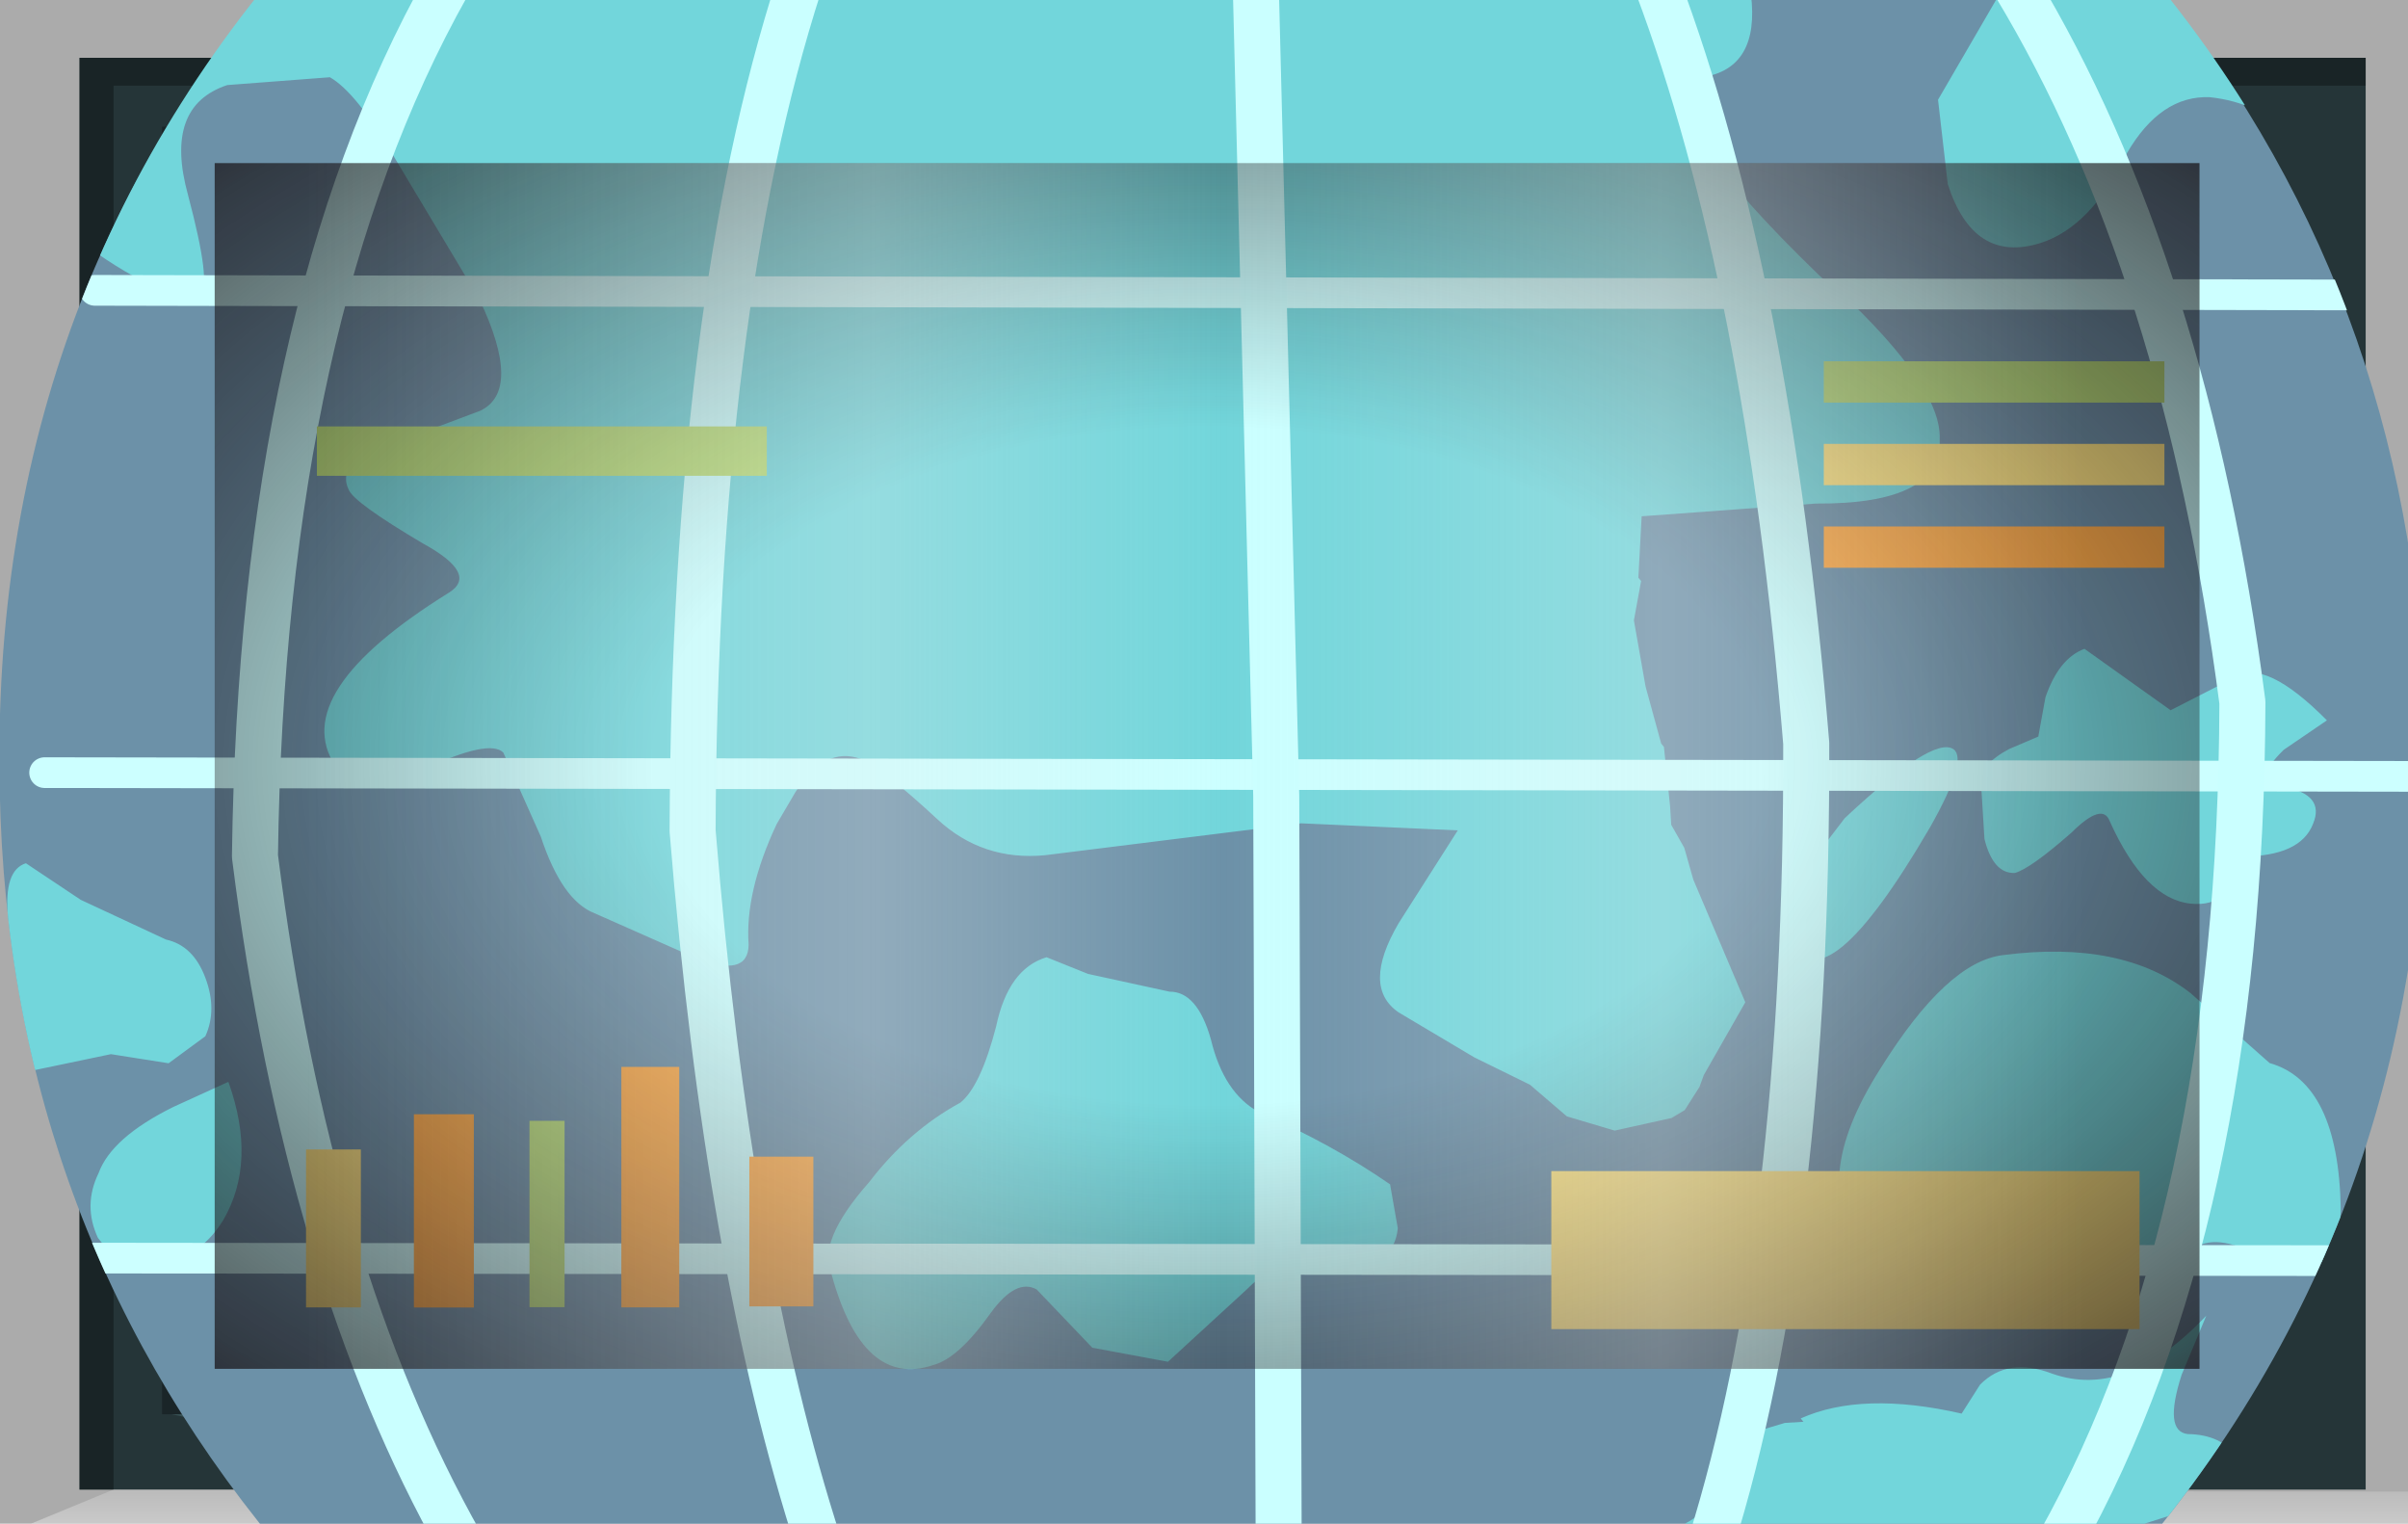 <?xml version="1.0" encoding="UTF-8" standalone="no"?>
<svg xmlns:xlink="http://www.w3.org/1999/xlink" height="73.8px" width="116.65px" xmlns="http://www.w3.org/2000/svg">
  <g transform="matrix(1.0, 0.0, 0.0, 1.0, 0.0, 0.0)">
    <use height="73.8" transform="matrix(1.0, 0.0, 0.0, 1.0, 0.0, 0.0)" width="116.65" xlink:href="#shape0"/>
    <clipPath id="clipPath0" transform="matrix(1.0, 0.0, 0.0, 1.0, 0.0, 0.0)">
      <use height="58.4" transform="matrix(1.0, 0.0, 0.0, 1.0, 10.4, 7.9)" width="96.15" xlink:href="#shape1"/>
    </clipPath>
    <g clip-path="url(#clipPath0)">
      <use height="29.45" transform="matrix(2.957, 0.308, -0.308, 2.957, 0.994, -13.064)" width="42.45" xlink:href="#shape2"/>
      <clipPath id="clipPath1" transform="">
        <use height="40.2" transform="matrix(2.957, 0.308, -0.308, 2.957, 6.382, -28.942)" width="39.55" xlink:href="#shape3"/>
      </clipPath>
    </g>
    <g clip-path="url(#clipPath1)">
      <use height="29.4" transform="matrix(2.957, 0.308, -0.308, 2.957, 1.437, -13.018)" width="42.05" xlink:href="#shape4"/>
    </g>
    <use height="2.0" transform="matrix(1.727, 0.0, 0.0, 3.827, 75.15, 56.723)" width="16.5" xlink:href="#shape5"/>
    <use height="2.0" transform="matrix(1.321, 0.0, 0.0, 1.196, 15.35, 20.654)" width="16.5" xlink:href="#shape6"/>
    <use height="2.0" transform="matrix(0.103, 0.0, 0.0, 4.513, 25.65, 54.288)" width="16.5" xlink:href="#shape6"/>
    <use height="2.0" transform="matrix(0.176, 0.0, 0.0, 4.681, 20.05, 53.969)" width="16.5" xlink:href="#shape7"/>
    <use height="2.0" transform="matrix(0.161, 0.0, 0.0, 3.825, 14.825, 55.675)" width="16.5" xlink:href="#shape5"/>
    <use height="2.0" transform="matrix(0.17, 0.0, 0.0, 5.824, 30.1, 51.676)" width="16.5" xlink:href="#shape7"/>
    <use height="2.0" transform="matrix(0.188, 0.0, 0.0, 3.626, 36.3, 56.024)" width="16.5" xlink:href="#shape7"/>
    <use height="2.0" transform="matrix(1.0, 0.0, 0.0, 1.0, 88.35, 17.5)" width="16.5" xlink:href="#shape6"/>
    <use height="2.0" transform="matrix(1.0, 0.0, 0.0, 1.0, 88.35, 21.5)" width="16.5" xlink:href="#shape5"/>
    <use height="2.0" transform="matrix(1.0, 0.0, 0.0, 1.0, 88.35, 25.5)" width="16.5" xlink:href="#shape7"/>
    <use height="58.4" transform="matrix(1.0, 0.0, 0.0, 1.0, 10.4, 7.9)" width="96.15" xlink:href="#shape8"/>
    <use height="0.0" id="price_tag_pt" transform="matrix(1.0, 0.0, 0.0, 1.0, 58.3, 83.45)" width="0.0" xlink:href="#sprite0"/>
  </g>
  <defs>
    <g id="shape0" transform="matrix(1.0, 0.0, 0.0, 1.0, 58.3, 36.9)">
      <path d="M58.35 -36.9 L58.35 36.9 -58.3 36.9 -58.3 -36.9 58.35 -36.9" fill="url(#gradient0)" fill-rule="evenodd" stroke="none"/>
      <path d="M-47.9 -29.0 L-47.9 29.4 48.25 29.4 48.25 -29.0 -47.9 -29.0 M-54.45 35.25 L-54.45 -34.1 56.3 -34.1 56.3 35.25 -54.45 35.25" fill="#253538" fill-rule="evenodd" stroke="none"/>
      <path d="M58.35 35.35 L58.35 36.9 -56.8 36.9 -52.8 35.25 58.35 35.35" fill="url(#gradient1)" fill-rule="evenodd" stroke="none"/>
      <path d="M-54.45 35.25 L-54.45 -34.1 56.3 -34.1 56.3 -32.75 -52.8 -32.75 -52.8 35.25 -54.45 35.25" fill="url(#gradient2)" fill-rule="evenodd" stroke="none"/>
      <path d="M-50.45 31.5 L48.25 31.5 48.7 32.6 -45.3 32.6 -50.45 31.5" fill="#385154" fill-rule="evenodd" stroke="none"/>
      <path d="M49.2 -30.75 L49.2 32.25 48.25 32.25 48.25 -30.75 49.2 -30.75" fill="#385154" fill-rule="evenodd" stroke="none"/>
      <path d="M-50.45 31.5 L-47.3 29.25 48.25 29.4 48.25 31.5 -50.45 31.5" fill="#1f2b2d" fill-rule="evenodd" stroke="none"/>
      <path d="M-47.9 -29.0 L-50.45 -30.75 48.25 -30.75 48.25 -29.0 -47.9 -29.0" fill="#111719" fill-rule="evenodd" stroke="none"/>
      <path d="M-47.9 -29.0 L-47.9 29.4 48.25 29.4 48.25 31.6 -50.45 31.6 -50.45 -30.75 48.25 -30.75 48.25 -29.0 -47.9 -29.0" fill="#1a2528" fill-rule="evenodd" stroke="none"/>
      <path d="M-47.9 -29.0 L48.25 -29.0 48.25 29.4 -47.9 29.4 -47.9 -29.0" fill="#6c91a8" fill-rule="evenodd" stroke="none"/>
    </g>
    <linearGradient gradientTransform="matrix(0.071, 0.0, 0.0, -0.071, 0.05, 0.0)" gradientUnits="userSpaceOnUse" id="gradient0" spreadMethod="pad" x1="-819.2" x2="819.2">
      <stop offset="0.086" stop-color="#000000" stop-opacity="0.329"/>
      <stop offset="0.227" stop-color="#000000" stop-opacity="0.329"/>
    </linearGradient>
    <linearGradient gradientTransform="matrix(0.0, -0.003, -0.003, 0.0, 0.75, 35.9)" gradientUnits="userSpaceOnUse" id="gradient1" spreadMethod="pad" x1="-819.2" x2="819.2">
      <stop offset="0.0" stop-color="#ffffff" stop-opacity="0.514"/>
      <stop offset="0.655" stop-color="#ffffff" stop-opacity="0.176"/>
    </linearGradient>
    <linearGradient gradientTransform="matrix(0.068, 0.0, 0.0, -0.068, 0.9, 0.6)" gradientUnits="userSpaceOnUse" id="gradient2" spreadMethod="pad" x1="-819.2" x2="819.2">
      <stop offset="0.086" stop-color="#000000" stop-opacity="0.329"/>
      <stop offset="0.227" stop-color="#000000" stop-opacity="0.329"/>
    </linearGradient>
    <g id="shape1" transform="matrix(1.0, 0.0, 0.0, 1.0, 47.9, 29.0)">
      <path d="M-47.9 -29.0 L48.25 -29.0 48.25 29.4 -47.9 29.4 -47.9 -29.0" fill="url(#gradient3)" fill-rule="evenodd" stroke="none"/>
    </g>
    <radialGradient cx="0" cy="0" gradientTransform="matrix(0.095, 0.0, 0.0, -0.058, 0.2, 0.2)" gradientUnits="userSpaceOnUse" id="gradient3" r="819.2" spreadMethod="pad">
      <stop offset="0.345" stop-color="#130c0e" stop-opacity="0.0"/>
      <stop offset="0.847" stop-color="#130c0e" stop-opacity="0.651"/>
      <stop offset="1.0" stop-color="#130c0e" stop-opacity="0.949"/>
    </radialGradient>
    <g id="shape2" transform="matrix(1.0, 0.0, 0.0, 1.0, 21.6, 15.8)">
      <path d="M18.25 -15.8 L20.85 9.5 -19.0 13.65 -21.6 -11.65 18.25 -15.8" fill="url(#gradient4)" fill-rule="evenodd" stroke="none"/>
    </g>
    <radialGradient cx="0" cy="0" gradientTransform="matrix(-0.041, 0.0, 0.0, -0.043, 0.0, 0.0)" gradientUnits="userSpaceOnUse" id="gradient4" r="819.2" spreadMethod="pad">
      <stop offset="0.0" stop-color="#caffff" stop-opacity="0.847"/>
      <stop offset="0.267" stop-color="#bef0f0" stop-opacity="0.4"/>
      <stop offset="0.592" stop-color="#b7e6e6" stop-opacity="0.094"/>
      <stop offset="1.0" stop-color="#b4e3e3" stop-opacity="0.0"/>
    </radialGradient>
    <g id="shape3" transform="matrix(1.0, 0.0, 0.0, 1.0, 20.35, 21.3)">
      <path d="M19.1 -3.3 Q19.95 5.0 14.85 11.45 9.75 17.95 1.6 18.8 -6.55 19.65 -12.95 14.45 -19.35 9.2 -20.2 0.95 -21.1 -7.35 -15.95 -13.8 -10.85 -20.3 -2.7 -21.15 5.45 -22.05 11.8 -16.8 18.2 -11.6 19.1 -3.3" fill="#6c91a8" fill-rule="evenodd" stroke="none"/>
    </g>
    <g id="shape4" transform="matrix(1.0, 0.0, 0.0, 1.0, 21.45, 15.8)">
      <path d="M19.1 -3.3 Q19.85 4.05 15.95 10.0 L-14.4 13.15 Q-19.45 8.2 -20.2 0.95 -21.0 -6.3 -17.15 -12.1 L13.45 -15.3 Q18.3 -10.45 19.1 -3.3" fill="#6c91a8" fill-rule="evenodd" stroke="none"/>
      <path d="M6.85 -14.6 Q7.2 -13.35 6.35 -13.05 L5.9 -12.9 Q5.85 -12.0 8.8 -9.75 L8.8 -9.8 Q10.65 -8.4 10.7 -7.55 10.85 -6.5 8.8 -6.3 L6.0 -5.8 6.05 -4.8 6.1 -4.75 6.05 -4.1 6.35 -3.05 6.7 -2.15 6.75 -2.1 6.95 -1.15 7.0 -0.85 7.25 -0.5 7.45 0.0 8.5 1.9 7.95 3.15 7.9 3.35 7.7 3.75 7.5 3.9 6.6 4.2 5.8 4.05 5.15 3.6 4.2 3.25 2.9 2.65 Q2.25 2.3 2.75 1.2 L3.55 -0.4 1.0 -0.25 -3.1 0.7 Q-4.1 0.9 -4.9 0.3 -5.9 -0.45 -6.25 -0.55 -6.85 -0.7 -7.25 0.1 L-7.5 0.65 Q-7.9 1.8 -7.75 2.65 -7.7 3.2 -8.6 2.95 L-10.3 2.4 Q-10.85 2.25 -11.3 1.25 L-12.05 -0.05 Q-12.3 -0.25 -13.3 0.35 L-14.75 0.45 Q-15.65 -0.65 -13.2 -2.55 -12.75 -2.9 -13.7 -3.3 -14.9 -3.85 -15.0 -4.05 -15.25 -4.45 -14.5 -4.8 L-13.0 -5.55 Q-12.35 -5.95 -13.2 -7.35 L-14.85 -9.55 Q-15.55 -10.5 -16.0 -10.7 L-17.65 -10.4 Q-18.65 -9.95 -18.1 -8.55 -17.55 -7.1 -17.75 -7.0 -18.25 -6.75 -19.65 -7.55 L-21.35 -8.85 -21.45 -9.85 -20.85 -10.7 Q-20.15 -11.45 -20.25 -11.8 L6.85 -14.6 M14.5 -13.55 Q13.7 -13.5 13.25 -12.5 12.8 -11.25 12.0 -10.9 10.95 -10.45 10.4 -11.7 L10.1 -13.05 11.0 -15.05 18.2 -15.8 18.4 -14.1 18.2 -13.95 16.9 -12.8 Q16.5 -12.65 15.95 -13.05 15.3 -13.55 14.5 -13.55 M9.8 -1.25 Q11.1 -2.75 11.45 -2.55 11.7 -2.4 11.2 -1.25 9.8 1.85 9.15 0.85 9.3 1.05 9.25 -0.35 L9.8 -1.25 M-17.45 8.85 L-17.8 8.5 Q-18.1 8.0 -17.9 7.45 -17.75 6.85 -16.8 6.25 L-15.95 5.75 Q-15.35 7.0 -15.8 8.0 -16.25 8.95 -17.45 8.85 M-19.6 2.55 L-18.65 3.05 -17.2 3.55 Q-16.75 3.6 -16.5 4.1 -16.25 4.6 -16.4 5.05 L-16.95 5.55 -17.9 5.5 -19.15 5.9 -19.8 6.1 -19.9 4.9 -19.7 4.6 -19.8 3.45 Q-19.95 2.7 -19.6 2.55 M3.05 5.45 L3.25 6.15 Q3.25 6.85 2.35 6.7 1.55 6.6 0.9 7.4 L-0.25 8.7 -1.5 8.6 -2.5 7.75 Q-2.85 7.6 -3.2 8.2 -3.65 9.0 -4.05 9.15 -5.15 9.65 -5.85 7.85 -6.15 7.35 -5.4 6.3 -4.85 5.4 -4.05 4.85 -3.75 4.55 -3.6 3.55 -3.5 2.6 -2.9 2.35 L-2.2 2.55 -0.85 2.7 Q-0.4 2.65 -0.1 3.4 0.2 4.25 0.8 4.5 2.05 4.9 3.05 5.45 M12.7 8.2 L12.95 7.7 Q13.35 7.2 14.1 7.4 15.35 7.7 16.5 6.2 L16.2 7.2 Q16.0 8.15 16.4 8.15 16.95 8.1 17.25 8.45 17.55 8.8 17.05 9.15 L15.45 9.85 15.0 10.1 7.8 10.85 Q7.85 10.65 8.0 10.6 8.75 10.45 8.85 9.7 8.75 9.15 9.25 8.9 L9.85 8.65 10.15 8.6 10.1 8.55 Q11.05 8.0 12.7 8.2 M15.7 1.0 L17.1 2.0 Q18.25 2.2 18.5 4.25 18.55 5.0 18.25 5.15 L17.0 5.05 Q16.3 4.85 16.05 5.3 L15.95 5.8 Q14.6 5.3 13.8 5.15 13.65 5.1 12.6 5.85 11.7 6.5 10.85 5.7 9.8 4.75 10.8 2.75 11.7 0.9 12.6 0.7 14.5 0.25 15.7 1.0 M19.55 2.85 L20.1 2.45 20.2 3.6 19.55 3.5 Q19.0 3.2 19.55 2.85 M12.85 -3.55 Q13.0 -4.2 13.4 -4.4 L14.9 -3.55 15.9 -4.2 Q16.35 -4.55 17.45 -3.65 L16.8 -3.1 Q16.3 -2.5 16.85 -2.5 17.55 -2.45 17.4 -1.95 17.25 -1.4 16.3 -1.3 16.25 -0.45 15.55 -0.45 14.8 -0.45 14.1 -1.65 13.95 -1.95 13.5 -1.4 12.9 -0.75 12.65 -0.65 12.3 -0.6 12.1 -1.15 L11.95 -2.05 Q11.9 -2.35 12.35 -2.65 L12.8 -2.9 12.85 -3.55 M18.5 -11.55 Q18.3 -11.85 18.55 -12.35 L18.65 -11.3 18.5 -11.55" fill="#72d6db" fill-rule="evenodd" stroke="none"/>
      <path d="M-19.45 1.05 L19.55 -2.95 M-19.45 9.0 L20.35 4.9 M-19.45 -6.85 L18.75 -10.75" fill="none" stroke="#ccffff" stroke-linecap="round" stroke-linejoin="round" stroke-width="0.5"/>
      <path d="M11.15 -15.05 Q14.4 -10.75 16.05 -3.8 16.9 4.6 14.5 10.15" fill="none" stroke="#caffff" stroke-linecap="round" stroke-linejoin="round" stroke-width="0.75"/>
      <path d="M-17.95 -12.4 L-18.2 -12.0 Q-20.35 -8.15 -20.7 -2.9 M-19.85 5.35 Q-18.2 10.05 -15.5 13.25" fill="none" stroke="#caffff" stroke-linecap="round" stroke-linejoin="round" stroke-width="0.75"/>
      <path d="M-14.25 -12.4 Q-16.7 -6.75 -15.9 2.05 -14.35 8.7 -11.4 12.85" fill="none" stroke="#caffff" stroke-linecap="round" stroke-linejoin="round" stroke-width="0.75"/>
      <path d="M-8.55 -13.0 Q-9.7 -7.55 -8.85 0.9 -7.55 7.85 -5.6 12.25" fill="none" stroke="#caffff" stroke-linecap="round" stroke-linejoin="round" stroke-width="0.75"/>
      <path d="M-1.2 -14.15 L-1.15 -13.75 0.55 -0.65 1.85 11.45" fill="none" stroke="#caffff" stroke-linecap="round" stroke-linejoin="round" stroke-width="0.75"/>
      <path d="M5.35 -14.45 Q7.65 -9.85 9.05 -2.4 9.9 5.55 8.85 10.75" fill="none" stroke="#caffff" stroke-linecap="round" stroke-linejoin="round" stroke-width="0.75"/>
    </g>
    <g id="shape5" transform="matrix(1.0, 0.0, 0.0, 1.0, 8.25, 1.0)">
      <path d="M-8.25 -1.0 L8.25 -1.0 8.25 1.0 -8.25 1.0 -8.25 -1.0" fill="#ffe783" fill-rule="evenodd" stroke="none"/>
    </g>
    <g id="shape6" transform="matrix(1.0, 0.0, 0.0, 1.0, 8.25, 1.0)">
      <path d="M-8.25 -1.0 L8.25 -1.0 8.25 1.0 -8.25 1.0 -8.25 -1.0" fill="#b9e07c" fill-rule="evenodd" stroke="none"/>
    </g>
    <g id="shape7" transform="matrix(1.0, 0.0, 0.0, 1.0, 8.25, 1.0)">
      <path d="M-8.25 -1.0 L8.25 -1.0 8.25 1.0 -8.25 1.0 -8.25 -1.0" fill="#ffac48" fill-rule="evenodd" stroke="none"/>
    </g>
    <g id="shape8" transform="matrix(1.0, 0.0, 0.0, 1.0, 47.9, 29.0)">
      <path d="M-47.9 -29.0 L48.25 -29.0 48.25 29.4 -47.9 29.4 -47.9 -29.0" fill="url(#gradient5)" fill-rule="evenodd" stroke="none"/>
      <path d="M-47.9 -29.0 L48.25 -29.0 48.25 29.4 -47.9 29.4 -47.9 -29.0" fill="url(#gradient6)" fill-rule="evenodd" stroke="none"/>
    </g>
    <radialGradient cx="0" cy="0" gradientTransform="matrix(0.095, 0.0, 0.0, -0.058, 0.2, 0.2)" gradientUnits="userSpaceOnUse" id="gradient5" r="819.2" spreadMethod="pad">
      <stop offset="0.345" stop-color="#130c0e" stop-opacity="0.0"/>
      <stop offset="0.847" stop-color="#130c0e" stop-opacity="0.651"/>
      <stop offset="1.0" stop-color="#130c0e" stop-opacity="0.949"/>
    </radialGradient>
    <linearGradient gradientTransform="matrix(0.055, 0.0, 0.0, -0.055, 1.5, 0.2)" gradientUnits="userSpaceOnUse" id="gradient6" spreadMethod="pad" x1="-819.2" x2="819.2">
      <stop offset="0.0" stop-color="#e1e1e1" stop-opacity="0.0"/>
      <stop offset="0.306" stop-color="#ededed" stop-opacity="0.286"/>
      <stop offset="0.494" stop-color="#eaeaea" stop-opacity="0.0"/>
      <stop offset="0.729" stop-color="#ededed" stop-opacity="0.278"/>
      <stop offset="0.957" stop-color="#e1e1e1" stop-opacity="0.0"/>
    </linearGradient>
  </defs>
</svg>
